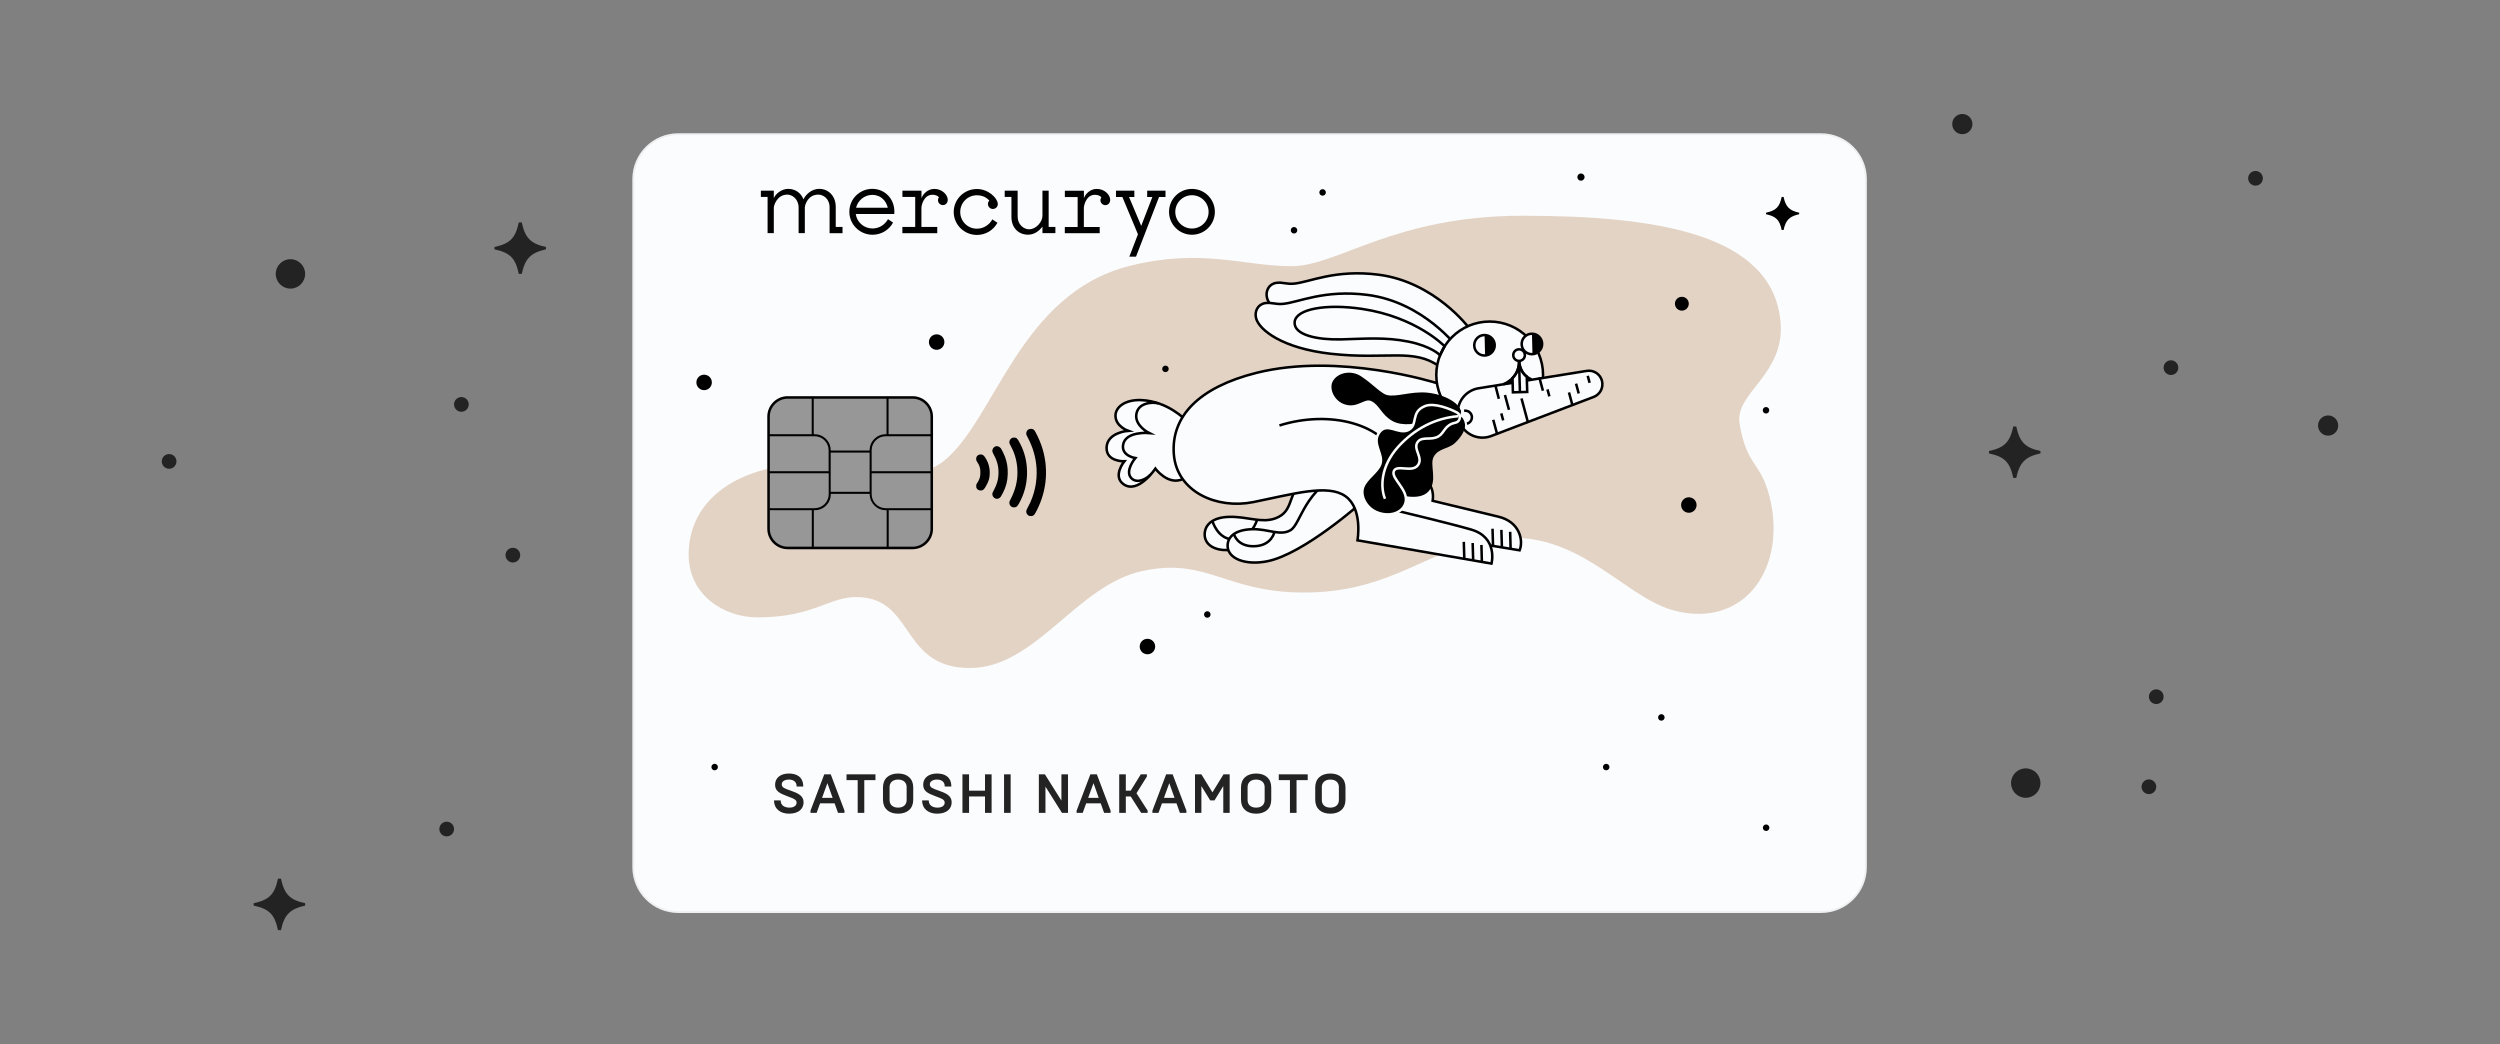 <svg width="1360" height="568" viewBox="0 0 1360 568" fill="none" xmlns="http://www.w3.org/2000/svg">
<rect x="0" y="0" width="1360" height="568" fill="#808080" stroke="none"/>
<g clip-path="url(#clip0)">
<path d="M990.607 496.66H368.967C355.167 496.66 344 485.493 344 471.693V97.445C344 83.673 355.167 72.506 368.939 72.506H990.607C1004.41 72.506 1015.57 83.673 1015.57 97.473V471.693C1015.57 485.493 1004.41 496.66 990.607 496.66Z" fill="#FBFCFD"/>
<path d="M990.607 496.16H368.967C355.443 496.16 344.5 485.216 344.5 471.693V97.445C344.5 83.949 355.443 73.006 368.939 73.006H990.607C1004.13 73.006 1015.07 83.949 1015.07 97.473V471.693C1015.07 485.216 1004.13 496.16 990.607 496.16Z" stroke="#232323" stroke-opacity="0.06"/>
<path d="M412.165 335.859C393.655 335.859 374.618 323.612 374.618 301.721C374.618 270.963 402.771 253.506 436.91 252.702C476.285 251.649 496.292 264.784 513.804 250.458C541.653 227.681 554.759 159.764 614.446 144.662C654.071 134.77 676.239 144.801 702.563 144.801C727.862 144.801 758.094 117.368 828.227 117.368C900.965 117.368 964.171 127.066 968.605 174.977C971.265 203.795 943.5 213.659 946.326 230.507C950.261 253.811 957.632 250.984 962.481 269.633C972.512 308.15 949.568 342.011 911.162 332.257C880.598 324.471 855.105 280.828 801.127 295.431C772.198 303.245 752.081 322.337 709.324 322.337C666.568 322.337 656.676 303.051 621.484 310.616C585.517 318.43 563.516 363.403 527.548 363.403C491.581 363.403 496.874 328.821 470.826 325.191C452.316 322.309 445.527 335.859 412.165 335.859Z" fill="#E3D3C5"/>
<path d="M509.537 190.301C511.865 190.301 513.749 188.416 513.749 186.089C513.749 183.761 511.865 181.877 509.537 181.877C507.209 181.877 505.325 183.761 505.325 186.089C505.325 188.416 507.209 190.301 509.537 190.301Z" fill="black"/>
<path d="M383.041 212.247C385.369 212.247 387.253 210.362 387.253 208.035C387.253 205.707 385.369 203.823 383.041 203.823C380.713 203.823 378.829 205.707 378.829 208.035C378.829 210.362 380.713 212.247 383.041 212.247Z" fill="black"/>
<path d="M703.949 127.038C704.947 127.038 705.723 126.235 705.723 125.265C705.723 124.267 704.919 123.491 703.949 123.491C702.952 123.491 702.176 124.295 702.176 125.265C702.176 126.262 702.979 127.038 703.949 127.038Z" fill="black"/>
<path d="M918.728 278.944C921.055 278.944 922.939 277.06 922.939 274.732C922.939 272.404 921.055 270.52 918.728 270.52C916.4 270.52 914.516 272.404 914.516 274.732C914.516 277.06 916.4 278.944 918.728 278.944Z" fill="black"/>
<path d="M624.211 355.93C626.539 355.93 628.423 354.046 628.423 351.718C628.423 349.39 626.539 347.506 624.211 347.506C621.883 347.506 619.999 349.39 619.999 351.718C619.999 354.046 621.883 355.93 624.211 355.93Z" fill="black"/>
<path d="M914.931 168.992C917.009 168.992 918.699 167.302 918.699 165.223C918.699 163.145 917.009 161.455 914.931 161.455C912.852 161.455 911.162 163.145 911.162 165.223C911.162 167.302 912.852 168.992 914.931 168.992Z" fill="black"/>
<path d="M719.495 106.451C720.492 106.451 721.268 105.648 721.268 104.678C721.268 103.708 720.465 102.904 719.495 102.904C718.525 102.904 717.721 103.708 717.721 104.678C717.694 105.648 718.497 106.451 719.495 106.451Z" fill="black"/>
<path d="M634.008 202.438C635.006 202.438 635.782 201.634 635.782 200.665C635.782 199.667 634.978 198.891 634.008 198.891C633.039 198.891 632.235 199.695 632.235 200.665C632.207 201.634 633.011 202.438 634.008 202.438Z" fill="black"/>
<path d="M656.773 336.053C657.771 336.053 658.547 335.249 658.547 334.28C658.547 333.282 657.743 332.506 656.773 332.506C655.803 332.506 655 333.31 655 334.28C654.972 335.249 655.776 336.053 656.773 336.053Z" fill="black"/>
<path d="M873.773 419.053C874.771 419.053 875.547 418.249 875.547 417.28C875.547 416.282 874.743 415.506 873.773 415.506C872.803 415.506 872 416.31 872 417.28C871.972 418.249 872.776 419.053 873.773 419.053Z" fill="black"/>
<path d="M903.773 392.053C904.771 392.053 905.547 391.249 905.547 390.28C905.547 389.282 904.743 388.506 903.773 388.506C902.803 388.506 902 389.31 902 390.28C901.972 391.249 902.776 392.053 903.773 392.053Z" fill="black"/>
<path d="M960.773 452.053C961.771 452.053 962.547 451.249 962.547 450.28C962.547 449.282 961.743 448.506 960.773 448.506C959.803 448.506 959 449.31 959 450.28C958.972 451.249 959.776 452.053 960.773 452.053Z" fill="black"/>
<path d="M860.037 98.304C861.117 98.304 862.004 97.417 862.004 96.337C862.004 95.256 861.117 94.369 860.037 94.369C858.956 94.369 858.069 95.256 858.069 96.337C858.069 97.417 858.956 98.304 860.037 98.304Z" fill="black"/>
<path d="M960.707 224.965C961.677 224.965 962.48 224.162 962.48 223.192C962.48 222.194 961.677 221.418 960.707 221.418C959.709 221.418 958.934 222.222 958.934 223.192C958.934 224.162 959.709 224.965 960.707 224.965Z" fill="black"/>
<path d="M388.772 419.053C389.742 419.053 390.546 418.249 390.546 417.28C390.546 416.282 389.742 415.506 388.772 415.506C387.775 415.506 386.999 416.31 386.999 417.28C386.999 418.249 387.775 419.053 388.772 419.053Z" fill="black"/>
<path d="M667.955 299.255C660.64 299.477 655.513 296.346 655.347 291.025C655.181 285.373 659.891 281.41 668.481 281.188C678.734 280.884 686.105 284.791 693.864 281.964C704.366 278.113 700.015 267.915 708.716 263.51L733.932 262.374L707.912 289.945L682.669 301.971" fill="#FBFCFD"/>
<path d="M645.232 228.734C645.232 228.734 635.478 218.204 620.736 217.65C611.869 217.318 606.715 221.585 606.826 226.296C606.937 232.004 613.698 234.359 613.698 234.359C613.698 234.359 602.171 235.218 601.977 243.559C601.81 251.262 611.62 250.957 611.62 250.957C611.62 250.957 605.108 258.993 611.149 263.371C619.046 269.079 628.523 254.92 628.523 254.92C628.523 254.92 635.422 264.341 643.569 260.572" fill="#FBFCFD"/>
<path d="M750.278 285.372C734.04 281.52 743.794 261.736 749.974 252.869C756.181 244.001 773.111 258.992 773.111 258.992C773.111 258.992 780.787 262.955 779.374 272.432C779.374 272.432 806.973 279.137 815.036 281.049C826.868 283.848 828.808 294.073 826.674 299.366L807.859 296.262L750.278 285.372Z" fill="#FBFCFD"/>
<path d="M799.076 178.33C799.076 178.33 780.538 153.363 749.891 149.429C726.255 146.408 712.456 153.53 703.893 154.306C699.709 154.693 697.714 153.363 694.223 153.89C690.205 154.527 688.265 158.407 689.29 162.203C691.008 168.521 703.561 178.496 730.024 181.461C760.393 184.842 775.274 175.836 789.322 186.089" fill="#FBFCFD"/>
<path d="M667.955 299.256C660.639 299.477 655.513 296.346 655.347 291.026C655.18 285.373 659.891 281.41 668.481 281.189C678.734 280.884 686.105 284.791 693.863 281.965C704.365 278.113 700.015 267.916 708.716 263.51L733.932 262.374L707.912 289.945L682.669 301.971L667.955 299.256ZM645.233 228.734C645.233 228.734 635.479 218.205 620.737 217.65C611.87 217.318 606.716 221.585 606.827 226.296C606.938 232.004 613.699 234.359 613.699 234.359C613.699 234.359 602.172 235.218 601.978 243.559C601.811 251.262 611.621 250.957 611.621 250.957C611.621 250.957 605.109 258.993 611.15 263.371C619.047 269.08 628.524 254.92 628.524 254.92C628.524 254.92 635.423 264.341 643.57 260.573L645.233 228.734ZM799.077 178.33C799.077 178.33 780.539 153.364 749.892 149.429C726.256 146.408 712.457 153.53 703.894 154.306C699.71 154.694 697.715 153.364 694.224 153.89C690.206 154.527 688.266 158.407 689.291 162.203C691.009 168.521 703.562 178.496 730.025 181.461C760.394 184.842 775.275 175.836 789.323 186.089L799.077 178.33ZM750.28 285.373C734.042 281.521 743.796 261.737 749.976 252.869C756.183 244.002 773.113 258.993 773.113 258.993C773.113 258.993 780.789 262.956 779.376 272.433C779.376 272.433 806.975 279.138 815.038 281.05C826.87 283.849 828.81 294.074 826.676 299.366L807.861 296.263L750.28 285.373Z" stroke="black" stroke-width="1.385" stroke-miterlimit="10"/>
<path d="M659.531 283.349C659.531 283.349 662.358 293.74 671.557 293.491C680.785 293.241 683.833 282.878 683.833 282.878" stroke="black" stroke-width="1.385" stroke-miterlimit="10"/>
<path d="M740.858 273.208C740.858 273.208 709.324 301.417 689.29 305.352C677.374 307.679 668.009 303.855 667.815 297.122C667.676 291.829 672.276 288.144 681.115 287.895C689.955 287.645 696.466 291.746 702.036 288.421C707.827 284.985 709.379 265.838 731.547 256.97" fill="#FBFCFD"/>
<path d="M740.858 273.208C740.858 273.208 709.324 301.417 689.29 305.352C677.374 307.679 668.009 303.855 667.815 297.122C667.676 291.829 672.276 288.144 681.115 287.895C689.955 287.645 696.466 291.746 702.036 288.421C707.827 284.985 709.379 265.838 731.547 256.97" stroke="black" stroke-width="1.385" stroke-miterlimit="10"/>
<path d="M671.28 290.555C671.28 290.555 672.943 297.427 682.364 297.15C691.786 296.873 693.254 289.502 693.254 289.502" stroke="black" stroke-width="1.385" stroke-miterlimit="10"/>
<path d="M793.147 189.331C793.147 189.331 774.609 164.365 743.934 160.43C720.298 157.409 706.499 164.531 697.936 165.307C693.752 165.695 691.757 164.365 688.266 164.891C684.248 165.528 682.308 169.408 683.333 173.204C685.051 179.522 697.604 189.497 724.067 192.462C754.436 195.843 769.039 189.165 783.088 199.417" fill="#FBFCFD"/>
<path d="M793.147 189.331C793.147 189.331 774.609 164.365 743.934 160.43C720.298 157.409 706.499 164.531 697.936 165.307C693.752 165.695 691.757 164.365 688.266 164.891C684.248 165.528 682.308 169.408 683.333 173.204C685.051 179.522 697.604 189.497 724.067 192.462C754.436 195.843 769.039 189.165 783.088 199.417" stroke="black" stroke-width="1.385" stroke-miterlimit="10"/>
<path d="M696.023 231.45C723.234 222.86 753.216 230.425 760.255 250.265C765.741 265.672 760.449 277.975 760.449 277.975C760.449 277.975 789.516 284.93 800.24 288.061C815.12 292.356 811.379 306.599 811.379 306.599L738.475 293.936C738.475 293.936 741.523 276.756 731.907 269.939C722.292 263.122 703.449 268.775 681.864 273.126C661.663 277.199 640.216 267.334 638.581 247.273C636.918 226.767 651.854 210.723 683.637 202.798C728.61 191.604 781.452 208.368 781.452 208.368C781.452 208.368 784.667 190.467 800.628 207.066C816.561 223.664 802.235 233.75 802.235 233.75C802.235 233.75 793.174 254.616 762.748 263.15" fill="#FBFCFD"/>
<path d="M696.023 231.45C723.234 222.86 753.216 230.425 760.255 250.265C765.741 265.672 760.449 277.975 760.449 277.975C760.449 277.975 789.516 284.93 800.24 288.061C815.12 292.356 811.379 306.599 811.379 306.599L738.475 293.936C738.475 293.936 741.523 276.756 731.907 269.939C722.292 263.122 703.449 268.775 681.864 273.126C661.663 277.199 640.216 267.334 638.581 247.273C636.918 226.767 651.854 210.723 683.637 202.798C728.61 191.604 781.452 208.368 781.452 208.368C781.452 208.368 784.667 190.467 800.628 207.066C816.561 223.664 802.235 233.75 802.235 233.75C802.235 233.75 793.174 254.616 762.748 263.15" stroke="black" stroke-width="1.385" stroke-miterlimit="10"/>
<path d="M810.383 233.001C826.427 233.001 839.422 220.005 839.422 203.961C839.422 187.917 826.427 174.921 810.383 174.921C794.339 174.921 781.343 187.917 781.343 203.961C781.343 220.005 794.339 233.001 810.383 233.001Z" fill="#FBFCFD" stroke="black" stroke-width="1.385" stroke-miterlimit="10"/>
<path d="M807.555 193.403C810.631 193.403 813.125 190.909 813.125 187.834C813.125 184.758 810.631 182.264 807.555 182.264C804.479 182.264 801.985 184.758 801.985 187.834C801.985 190.909 804.479 193.403 807.555 193.403Z" fill="#FBFCFD"/>
<path d="M833.354 192.683C836.43 192.683 838.924 190.189 838.924 187.113C838.924 184.038 836.43 181.544 833.354 181.544C830.278 181.544 827.784 184.038 827.784 187.113C827.784 190.189 830.278 192.683 833.354 192.683Z" fill="#FBFCFD"/>
<path d="M807.555 193.403C810.631 193.403 813.125 190.909 813.125 187.834C813.125 184.758 810.631 182.264 807.555 182.264C804.479 182.264 801.985 184.758 801.985 187.834C801.985 190.909 804.479 193.403 807.555 193.403Z" stroke="black" stroke-width="1.385" stroke-miterlimit="10"/>
<path d="M833.354 192.683C836.43 192.683 838.924 190.189 838.924 187.113C838.924 184.038 836.43 181.544 833.354 181.544C830.278 181.544 827.784 184.038 827.784 187.113C827.784 190.189 830.278 192.683 833.354 192.683Z" stroke="black" stroke-width="1.385" stroke-miterlimit="10"/>
<path d="M807.887 193.403C810.797 193.237 813.125 190.799 813.125 187.834C813.125 184.786 810.658 182.292 807.61 182.264L807.887 193.403Z" fill="black"/>
<path d="M833.658 192.655C836.595 192.489 838.923 190.078 838.923 187.086C838.923 184.01 836.429 181.516 833.381 181.516L833.658 192.655Z" fill="black"/>
<path d="M802.207 233.722H778.487V262.928H802.207V233.722Z" fill="#E3D3C5"/>
<path d="M871.454 207.12C871.925 208.894 871.731 210.75 870.9 212.385C870.069 214.02 868.656 215.267 866.965 215.932L810.964 237.296C809.218 237.906 807.362 238.183 805.505 238.044C803.649 237.906 801.847 237.407 800.212 236.52C798.578 235.661 797.109 234.47 795.973 233.001C794.809 231.56 793.978 229.87 793.479 228.069C792.98 226.268 792.869 224.384 793.146 222.555C793.424 220.698 794.089 218.952 795.058 217.373C796.056 215.794 797.358 214.436 798.91 213.383C800.462 212.33 802.18 211.609 804.009 211.277L863.169 201.772C864.97 201.468 866.827 201.856 868.351 202.853C869.875 203.823 870.983 205.347 871.454 207.12Z" fill="#FBFCFD" stroke="black" stroke-width="1.385" stroke-miterlimit="10"/>
<path d="M814.512 236.437L812.323 228.374" stroke="black" stroke-width="1.385" stroke-miterlimit="10"/>
<path d="M831.303 230.12L827.701 216.763" stroke="black" stroke-width="1.385" stroke-miterlimit="10"/>
<path d="M855.465 220.698L853.525 213.493" stroke="black" stroke-width="1.385" stroke-miterlimit="10"/>
<path d="M820.883 222.943L818.694 214.879" stroke="black" stroke-width="1.385" stroke-miterlimit="10"/>
<path d="M815.37 216.957L813.485 209.642" stroke="black" stroke-width="1.385" stroke-miterlimit="10"/>
<path d="M839.339 212.551L837.372 205.236" stroke="black" stroke-width="1.385" stroke-miterlimit="10"/>
<path d="M842.856 215.627L841.831 211.831" stroke="black" stroke-width="1.385" stroke-miterlimit="10"/>
<path d="M817.725 228.678L816.7 224.882" stroke="black" stroke-width="1.385" stroke-miterlimit="10"/>
<path d="M864.747 208.257L863.722 204.46" stroke="black" stroke-width="1.385" stroke-miterlimit="10"/>
<path d="M858.82 214.048L857.379 208.7" stroke="black" stroke-width="1.385" stroke-miterlimit="10"/>
<path d="M794.727 227.487C789.628 223.802 772.808 235.606 772.808 235.606L759.536 246.967L754.188 260.13L760.09 268.11C760.09 268.11 772.033 272.239 776.743 266.697C781.454 261.155 776.799 252.814 779.293 248.214C781.98 243.199 787.605 243.67 790.986 240.511C794.367 237.352 796.14 234.193 796.306 231.616C796.389 230.536 795.669 228.18 794.727 227.487Z" fill="black" stroke="black" stroke-width="1.385" stroke-miterlimit="10"/>
<path d="M793.368 226.406L786.829 226.822L771.45 229.288C771.45 229.288 763.331 231.588 757.733 228.374C751.942 225.049 751.139 220.144 746.566 217.705C742.161 215.295 738.697 221.585 731.797 219.34C726.227 217.539 723.817 211.305 725.562 207.896C727.918 203.324 735.039 201.911 740.082 205.319C746.123 209.365 747.952 211.914 752.413 214.741C756.874 217.567 764.439 214.269 773.196 214.159C781.952 214.048 792.232 218.232 794.089 223.635C794.283 224.3 793.368 226.406 793.368 226.406Z" fill="black" stroke="black" stroke-width="1.385" stroke-miterlimit="10"/>
<path d="M794.088 226.323C794.005 225.908 793.811 225.547 793.534 225.215C793.285 224.882 792.952 224.605 792.592 224.411C789.101 222.555 780.233 218.814 775.107 220.947C767.044 224.245 771.754 231.283 765.991 234.026C760.753 236.465 754.713 229.537 750.445 235.079C745.818 241.12 752.912 247.105 750.861 252.592C749.254 256.887 743.352 260.185 741.578 264.895C739.722 269.855 743.379 276.727 749.67 278.916C757.068 281.549 763.663 278.307 764.716 273.042C766.074 266.308 756.736 260.295 758.204 256.388C759.645 252.481 767.847 257.164 771.117 253.34C774.83 249.045 768.041 244.141 771.449 240.15C773.888 237.324 778.654 239.707 782.533 237.379C785.914 235.384 785.775 231.2 791.733 229.953C792.121 229.87 792.509 229.704 792.841 229.482C793.174 229.26 793.451 228.956 793.673 228.623C793.894 228.291 794.033 227.903 794.116 227.487C794.171 227.127 794.171 226.711 794.088 226.323Z" fill="black" stroke="#FBFCFC" stroke-width="1.385" stroke-miterlimit="10"/>
<path d="M753.437 271.324C750.944 265.311 750.888 253.784 760.725 242.922C769.398 233.445 780.593 227.404 793.367 226.407" stroke="#FBFCFC" stroke-width="1.385" stroke-miterlimit="10"/>
<path d="M796.473 223.469C797.387 223.303 798.329 223.497 799.105 223.996C799.881 224.522 800.435 225.298 800.629 226.212C800.823 227.127 800.685 228.069 800.186 228.873C799.715 229.676 798.939 230.258 798.024 230.48" stroke="black" stroke-width="1.385" stroke-miterlimit="10"/>
<path d="M822.796 205.679L823.018 213.438L830.804 213.216L830.555 204.875C830.555 204.875 826.564 202.16 826.398 196.562C826.564 202.16 822.796 205.679 822.796 205.679Z" fill="#FBFCFD" stroke="black" stroke-width="1.385" stroke-miterlimit="10"/>
<path d="M801.129 295.403L801.406 304.825M796.307 294.766L796.584 304.187M805.895 296.456L806.144 305.878M817.034 297.675L816.757 288.254M812.212 297.038L811.935 287.617M821.523 289.307L821.772 298.728M630.187 219.451C627.25 218.62 619.075 218.813 618.161 225.436C617.302 231.699 625.088 235.55 625.088 235.55C625.088 235.55 612.176 234.414 610.956 242.007C609.987 248.047 617.607 249.183 617.607 249.183C617.607 249.183 611.788 256.083 615.362 260.018C618.687 263.648 624.368 260.018 625.837 258.189M826.4 198.142L826.843 213.327M822.631 207.563L817.727 209.06C817.727 209.06 826.594 205.956 826.317 196.563M833.161 206.427C830.445 205.18 826.677 202.382 826.511 196.369M785.86 188.36C785.86 188.36 770.592 172.483 740.971 168.049C721.712 165.167 704.92 167.938 704.283 175.198C703.673 182.292 716.78 184.98 729.804 184.62C742.799 184.259 753.773 183.345 766.048 185.811C778.822 188.36 783.394 193.237 783.394 193.237L785.86 188.36ZM829.531 193.182C829.531 194.928 828.118 196.341 826.372 196.341C824.626 196.341 823.213 194.928 823.213 193.182C823.213 191.436 824.626 190.023 826.372 190.023C828.118 190.023 829.531 191.436 829.531 193.182Z" stroke="black" stroke-width="1.385" stroke-miterlimit="10"/>
<path d="M978.745 115.706V116.537C973.48 117.701 971.43 119.668 970.266 125.127H969.241C968.077 119.641 966.193 117.701 960.706 116.537V115.706C966.193 114.542 968.077 112.575 969.241 107.116H970.266C971.43 112.603 973.48 114.542 978.745 115.706Z" fill="black"/>
<path d="M496.458 298.091H428.514C422.778 298.091 418.095 293.408 418.095 287.672V226.627C418.095 220.891 422.778 216.208 428.514 216.208H496.458C502.194 216.208 506.877 220.891 506.877 226.627V287.672C506.877 293.408 502.194 298.091 496.458 298.091Z" fill="#989798" stroke="#010101" stroke-width="1.385" stroke-miterlimit="10"/>
<path d="M481.8 237.323H506.877V236.214H483.379V215.931H482.271V236.214H481.8C476.978 236.214 473.071 240.122 473.071 244.943V245.109H451.901V244.943C451.901 240.122 447.994 236.214 443.172 236.214H442.674V215.931H441.565V236.214H418.067V237.323H443.145C447.357 237.323 450.765 240.731 450.765 244.943V256.332H418.095V257.44H450.82V268.829C450.82 273.041 447.412 276.449 443.2 276.449H418.123V277.557H441.621V297.841H442.729V277.557H443.228C448.049 277.557 451.956 273.65 451.956 268.829V268.663H473.127V268.829C473.127 273.65 477.034 277.557 481.855 277.557H482.354V297.841H483.462V277.557H506.96V276.449H481.8C477.588 276.449 474.18 273.041 474.18 268.829V257.44H506.905V256.332H474.18V244.943C474.18 240.759 477.588 237.323 481.8 237.323ZM451.901 267.554V246.218H473.071V267.554H451.901Z" fill="#010101"/>
<path d="M559.896 233.419C558.857 233.746 558.134 234.924 558.281 236.063C558.358 236.609 558.43 236.767 559.25 238.31C560.301 240.261 561.509 243.182 562.182 245.393C564.144 251.791 564.479 258.278 563.183 264.903C562.42 268.785 561.013 272.648 559.131 275.996C558.746 276.688 558.389 277.47 558.331 277.75C558.142 278.622 558.4 279.462 559.054 280.066C559.608 280.601 559.993 280.75 560.816 280.75C561.451 280.75 561.628 280.712 562.024 280.484C562.687 280.088 562.955 279.711 563.964 277.752C569.689 266.58 570.6 254.063 566.549 242.317C565.41 239.02 563.183 234.414 562.42 233.791C561.808 233.281 560.808 233.142 559.896 233.419Z" fill="#010101"/>
<path d="M550.776 238.153C549.579 238.599 548.864 239.857 549.133 241.046C549.191 241.314 549.529 242.046 549.886 242.681C552.253 246.929 553.491 251.853 553.491 257.032C553.491 262.064 552.303 266.688 549.767 271.579C549.144 272.776 549.094 272.906 549.105 273.491C549.105 274.214 549.274 274.669 549.728 275.195C550.252 275.78 550.737 275.996 551.61 275.996C553.095 275.996 553.58 275.481 555.184 272.283C557.681 267.301 558.878 261.764 558.701 256.04C558.551 250.849 557.404 246.225 555.165 241.749C553.599 238.629 553.145 238.125 551.837 238.056C551.399 238.025 551.022 238.064 550.776 238.153Z" fill="#010101"/>
<path d="M541.704 242.757C540.584 243.123 539.833 244.135 539.822 245.262C539.822 245.736 539.883 245.947 540.219 246.551C542.369 250.452 543.189 253.365 543.189 257.028C543.189 260.691 542.366 263.603 540.219 267.505C539.911 268.059 539.822 268.336 539.822 268.705C539.822 269.874 540.584 270.933 541.634 271.24C542.366 271.448 542.873 271.379 543.566 270.994C544.25 270.597 544.605 270.093 545.597 268.123C547.359 264.637 548.113 261.636 548.213 257.812C548.301 254.276 547.886 251.691 546.678 248.363C546.232 247.116 544.904 244.462 544.411 243.808C543.793 243.007 542.485 242.502 541.704 242.757Z" fill="#010101"/>
<path d="M532.305 247.482C531.394 247.939 530.948 248.779 531.039 249.868C531.078 250.353 531.158 250.611 531.385 250.968C532.97 253.384 533.325 254.515 533.325 257.028C533.325 259.544 532.968 260.664 531.374 263.108C531.086 263.554 531.058 263.662 531.058 264.405C531.058 265.128 531.089 265.255 531.355 265.693C531.79 266.397 532.425 266.763 533.286 266.813C534.087 266.862 534.564 266.724 535.04 266.308C535.556 265.851 536.307 264.684 537.011 263.227C538.069 261.03 538.327 259.999 538.407 257.721C538.468 255.939 538.307 254.612 537.833 252.908C537.379 251.245 536.16 248.926 535.229 247.926C534.533 247.175 533.295 246.989 532.305 247.482Z" fill="#010101"/>
<path d="M648.419 102.763C641.519 102.763 635.949 108.36 635.949 115.232C635.949 122.104 641.547 127.702 648.419 127.702C655.318 127.702 660.888 122.104 660.888 115.232C660.888 108.36 655.318 102.763 648.419 102.763ZM648.419 124.321C643.403 124.321 639.358 120.248 639.358 115.26C639.358 110.245 643.431 106.199 648.419 106.199C653.434 106.199 657.48 110.272 657.48 115.26C657.507 120.248 653.434 124.321 648.419 124.321Z" fill="#010101"/>
<path d="M508.235 102.763C504.716 102.763 502.056 105.562 501.28 107.806V103.733H490.916V107.141H497.872V123.462H490.889V126.843H509.87V123.462H501.252V113.126C501.252 111.575 502.582 105.95 507.237 105.95C508.651 105.95 509.953 106.338 510.784 107.307C510.452 107.751 510.258 108.305 510.258 108.887C510.258 110.355 511.449 111.575 512.946 111.575C514.525 111.575 515.578 110.272 515.578 108.693C515.578 106.116 512.669 102.763 508.235 102.763Z" fill="#010101"/>
<path d="M596.602 102.763C593.083 102.763 590.423 105.534 589.647 107.806V103.76H579.284V107.197H586.239V123.49H579.256V126.87H598.237V123.49H589.619V113.154C589.619 111.602 590.949 105.977 595.605 105.977C597.018 105.977 598.32 106.365 599.151 107.335C598.819 107.778 598.625 108.333 598.625 108.915C598.625 110.383 599.817 111.602 601.313 111.602C602.892 111.602 603.945 110.3 603.945 108.721C603.973 106.116 601.036 102.763 596.602 102.763Z" fill="#010101"/>
<path d="M540.128 113.681C541.597 113.681 542.816 112.49 542.816 110.993C542.816 110.883 542.816 110.772 542.788 110.661C542.456 107.585 537.607 102.819 531.455 102.819C524.472 102.819 518.819 108.416 518.819 115.316C518.819 122.216 524.472 127.813 531.455 127.813C536.276 127.813 540.488 125.125 542.594 121.191L539.851 119.334C538.188 122.327 535.057 124.405 531.427 124.405C526.356 124.405 522.366 120.332 522.366 115.316C522.366 110.301 526.356 106.227 531.427 106.227C534.254 106.227 536.609 107.308 538.188 109.137C537.717 109.608 537.44 110.273 537.44 110.993C537.44 112.49 538.66 113.681 540.128 113.681Z" fill="#010101"/>
<path d="M624.062 107.169H626.888L620.82 122.881L614.197 107.169H617.079V103.733H607.104V107.169H610.567L619.046 127.453L614.363 139.617H617.993L630.518 107.169H634.037V103.733H624.062V107.169Z" fill="#010101"/>
<path d="M454.644 112.574C454.644 106.505 450.599 102.737 445.639 102.737C441.732 102.737 438.49 105.563 437.076 108.417C435.691 104.843 432.504 102.737 428.791 102.737C425.078 102.737 421.919 105.508 420.949 107.78V103.707L413.911 103.734V107.143H417.569V126.817H420.949V113.073C420.949 111.493 422.861 105.868 428.32 105.868C430.897 105.868 434.444 108.196 434.444 112.989C434.444 115.4 434.444 126.817 434.444 126.817H437.825C437.825 126.817 437.825 113.211 437.825 112.989C437.825 111.41 439.515 105.868 445.168 105.868C447.745 105.868 451.292 107.974 451.292 112.768C451.292 115.178 451.292 126.844 451.292 126.844H458.33V123.464H454.644V112.574Z" fill="#010101"/>
<path d="M474.54 102.736C467.64 102.736 462.043 108.251 462.043 115.15C462.043 115.372 462.098 116.286 462.098 116.425C462.736 122.743 468.111 127.703 474.679 127.703C479.5 127.703 483.712 125.015 485.818 121.08L483.075 119.224C481.412 122.216 478.281 124.295 474.651 124.295C469.996 124.295 466.116 120.859 465.534 116.425H486.483C486.538 116.009 486.538 115.594 486.538 115.15C486.594 108.251 481.44 102.736 474.54 102.736ZM465.701 113.017C466.67 108.999 470.273 106.006 474.568 106.006C478.891 106.006 482.022 108.999 482.964 113.017H465.701Z" fill="#010101"/>
<path d="M570.472 103.733H567.092V117.422C567.092 120.525 563.85 124.737 559.693 124.737C557.116 124.737 553.597 122.299 553.597 117.837C553.597 115.427 553.597 103.733 553.597 103.733H546.559V107.141H550.216V118.031C550.216 124.1 554.262 127.674 559.222 127.674C562.741 127.674 565.457 125.513 567.092 123.241V126.843L574.13 126.815V123.435H570.472V103.733Z" fill="#010101"/>
<path d="M429.217 442.642C434.484 442.642 437.148 439.978 437.148 436.447C437.148 432.766 433.916 431.449 430.205 430.132L429.786 429.983C426.733 428.905 425.267 428.397 425.267 426.631C425.267 425.165 426.763 424.087 429.157 424.087C431.342 424.087 433.377 425.045 433.377 427.858H436.968C436.968 422.8 433.616 420.795 429.187 420.795C424.489 420.795 421.646 423.249 421.646 426.9C421.646 430.312 424.07 431.539 428.02 433.035L428.499 433.215C431.701 434.412 433.347 434.981 433.347 436.627C433.347 438.183 432 439.35 429.427 439.35C427.362 439.35 424.668 438.512 424.668 435.4H421.077C421.077 440.307 424.848 442.642 429.217 442.642ZM440.915 442.193H444.237L446.123 437.016H454.023L455.879 442.193H459.41V440.996L451.928 421.244H448.397L440.915 440.996V442.193ZM447.2 434.023L450.103 426.033L452.946 434.023H447.2ZM466.583 442.193H470.174V424.387H476.25V421.244H460.508V424.387H466.583V442.193ZM488.57 439.35C485.458 439.35 483.932 437.524 483.932 435.28V428.157C483.932 425.913 485.458 424.087 488.57 424.087C491.683 424.087 493.209 425.913 493.209 428.157V435.28C493.209 437.524 491.683 439.35 488.57 439.35ZM488.57 442.642C493.598 442.642 496.8 439.859 496.8 435.1V428.337C496.8 423.579 493.598 420.795 488.57 420.795C483.543 420.795 480.341 423.579 480.341 428.337V435.1C480.341 439.859 483.543 442.642 488.57 442.642ZM509.78 442.642C515.047 442.642 517.711 439.978 517.711 436.447C517.711 432.766 514.479 431.449 510.768 430.132L510.349 429.983C507.296 428.905 505.83 428.397 505.83 426.631C505.83 425.165 507.326 424.087 509.72 424.087C511.905 424.087 513.94 425.045 513.94 427.858H517.531C517.531 422.8 514.179 420.795 509.75 420.795C505.052 420.795 502.209 423.249 502.209 426.9C502.209 430.312 504.633 431.539 508.583 433.035L509.062 433.215C512.264 434.412 513.91 434.981 513.91 436.627C513.91 438.183 512.563 439.35 509.99 439.35C507.925 439.35 505.231 438.512 505.231 435.4H501.64C501.64 440.307 505.411 442.642 509.78 442.642ZM523.573 442.193H527.164V433.275H535.843V442.193H539.434V421.244H535.843V430.132H527.164V421.244H523.573V442.193ZM546.205 442.193H549.797V421.244H546.205V442.193ZM565.138 442.193H568.729V427.918L577.707 442.193H580.999V421.244H577.408V435.519L568.43 421.244H565.138V442.193ZM585.675 442.193H588.997L590.882 437.016H598.783L600.638 442.193H604.17V440.996L596.688 421.244H593.157L585.675 440.996V442.193ZM591.96 434.023L594.863 426.033L597.706 434.023H591.96ZM608.853 442.193H612.444V433.275H615.108L620.794 442.193H624.325V440.996L618.25 431.509L623.906 422.441V421.244H620.584L615.108 430.132H612.444V421.244H608.853V442.193ZM626.906 442.193H630.228L632.114 437.016H640.014L641.87 442.193H645.401V440.996L637.919 421.244H634.388L626.906 440.996V442.193ZM633.191 434.023L636.094 426.033L638.937 434.023H633.191ZM660.679 435.429L665.467 427.619V442.193H668.938V421.244H665.586L659.571 431.03L653.556 421.244H650.085V442.193H653.556V427.619L658.374 435.429H660.679ZM683.329 439.35C680.217 439.35 678.69 437.524 678.69 435.28V428.157C678.69 425.913 680.217 424.087 683.329 424.087C686.441 424.087 687.968 425.913 687.968 428.157V435.28C687.968 437.524 686.441 439.35 683.329 439.35ZM683.329 442.642C688.357 442.642 691.559 439.859 691.559 435.1V428.337C691.559 423.579 688.357 420.795 683.329 420.795C678.301 420.795 675.099 423.579 675.099 428.337V435.1C675.099 439.859 678.301 442.642 683.329 442.642ZM701.726 442.193H705.317V424.387H711.392V421.244H695.65V424.387H701.726V442.193ZM723.713 439.35C720.6 439.35 719.074 437.524 719.074 435.28V428.157C719.074 425.913 720.6 424.087 723.713 424.087C726.825 424.087 728.351 425.913 728.351 428.157V435.28C728.351 437.524 726.825 439.35 723.713 439.35ZM723.713 442.642C728.74 442.642 731.942 439.859 731.942 435.1V428.337C731.942 423.579 728.74 420.795 723.713 420.795C718.685 420.795 715.483 423.579 715.483 428.337V435.1C715.483 439.859 718.685 442.642 723.713 442.642Z" fill="#232323"/>
<path d="M251 224C253.209 224 255 222.209 255 220C255 217.791 253.209 216 251 216C248.791 216 247 217.791 247 220C247 222.209 248.791 224 251 224Z" fill="#232323"/>
<path d="M279 306C281.209 306 283 304.209 283 302C283 299.791 281.209 298 279 298C276.791 298 275 299.791 275 302C275 304.209 276.791 306 279 306Z" fill="#232323"/>
<path d="M243 455C245.209 455 247 453.209 247 451C247 448.791 245.209 447 243 447C240.791 447 239 448.791 239 451C239 453.209 240.791 455 243 455Z" fill="#232323"/>
<path d="M1173 383C1175.21 383 1177 381.209 1177 379C1177 376.791 1175.21 375 1173 375C1170.79 375 1169 376.791 1169 379C1169 381.209 1170.79 383 1173 383Z" fill="#232323"/>
<path d="M1169 432C1171.21 432 1173 430.209 1173 428C1173 425.791 1171.21 424 1169 424C1166.79 424 1165 425.791 1165 428C1165 430.209 1166.79 432 1169 432Z" fill="#232323"/>
<path d="M1227 101C1229.21 101 1231 99.209 1231 97C1231 94.791 1229.21 93 1227 93C1224.79 93 1223 94.791 1223 97C1223 99.209 1224.79 101 1227 101Z" fill="#232323"/>
<path d="M1181 204C1183.21 204 1185 202.209 1185 200C1185 197.791 1183.21 196 1181 196C1178.79 196 1177 197.791 1177 200C1177 202.209 1178.79 204 1181 204Z" fill="#232323"/>
<path d="M1102 434C1106.42 434 1110 430.418 1110 426C1110 421.582 1106.42 418 1102 418C1097.58 418 1094 421.582 1094 426C1094 430.418 1097.58 434 1102 434Z" fill="#232323"/>
<path d="M158 157C162.418 157 166 153.418 166 149C166 144.582 162.418 141 158 141C153.582 141 150 144.582 150 149C150 153.418 153.582 157 158 157Z" fill="#232323"/>
<path d="M1266.5 237C1269.54 237 1272 234.538 1272 231.5C1272 228.462 1269.54 226 1266.5 226C1263.46 226 1261 228.462 1261 231.5C1261 234.538 1263.46 237 1266.5 237Z" fill="#232323"/>
<path d="M1067.5 73C1070.54 73 1073 70.538 1073 67.5C1073 64.463 1070.54 62 1067.5 62C1064.46 62 1062 64.463 1062 67.5C1062 70.538 1064.46 73 1067.5 73Z" fill="#232323"/>
<path d="M92 255C94.209 255 96 253.209 96 251C96 248.791 94.209 247 92 247C89.791 247 88 248.791 88 251C88 253.209 89.791 255 92 255Z" fill="#232323"/>
<path d="M166 491.352V492.648C157.833 494.463 154.657 497.509 152.843 506H151.222C149.407 497.444 146.491 494.463 138 492.648V491.352C146.491 489.537 149.407 486.491 151.222 478H152.843C154.657 486.556 157.833 489.602 166 491.352Z" fill="#232323"/>
<path d="M297 134.352V135.648C288.833 137.463 285.657 140.509 283.843 149H282.222C280.407 140.444 277.491 137.463 269 135.648V134.352C277.491 132.537 280.407 129.491 282.222 121H283.843C285.657 129.556 288.833 132.602 297 134.352Z" fill="#232323"/>
<path d="M1110 245.352V246.648C1101.83 248.463 1098.66 251.509 1096.84 260H1095.22C1093.41 251.444 1090.49 248.463 1082 246.648V245.352C1090.49 243.537 1093.41 240.491 1095.22 232H1096.84C1098.66 240.556 1101.83 243.602 1110 245.352Z" fill="#232323"/>
</g>
<defs>
<clipPath id="clip0">
<rect width="1360" height="568" fill="white"/>
</clipPath>
</defs>
</svg>
